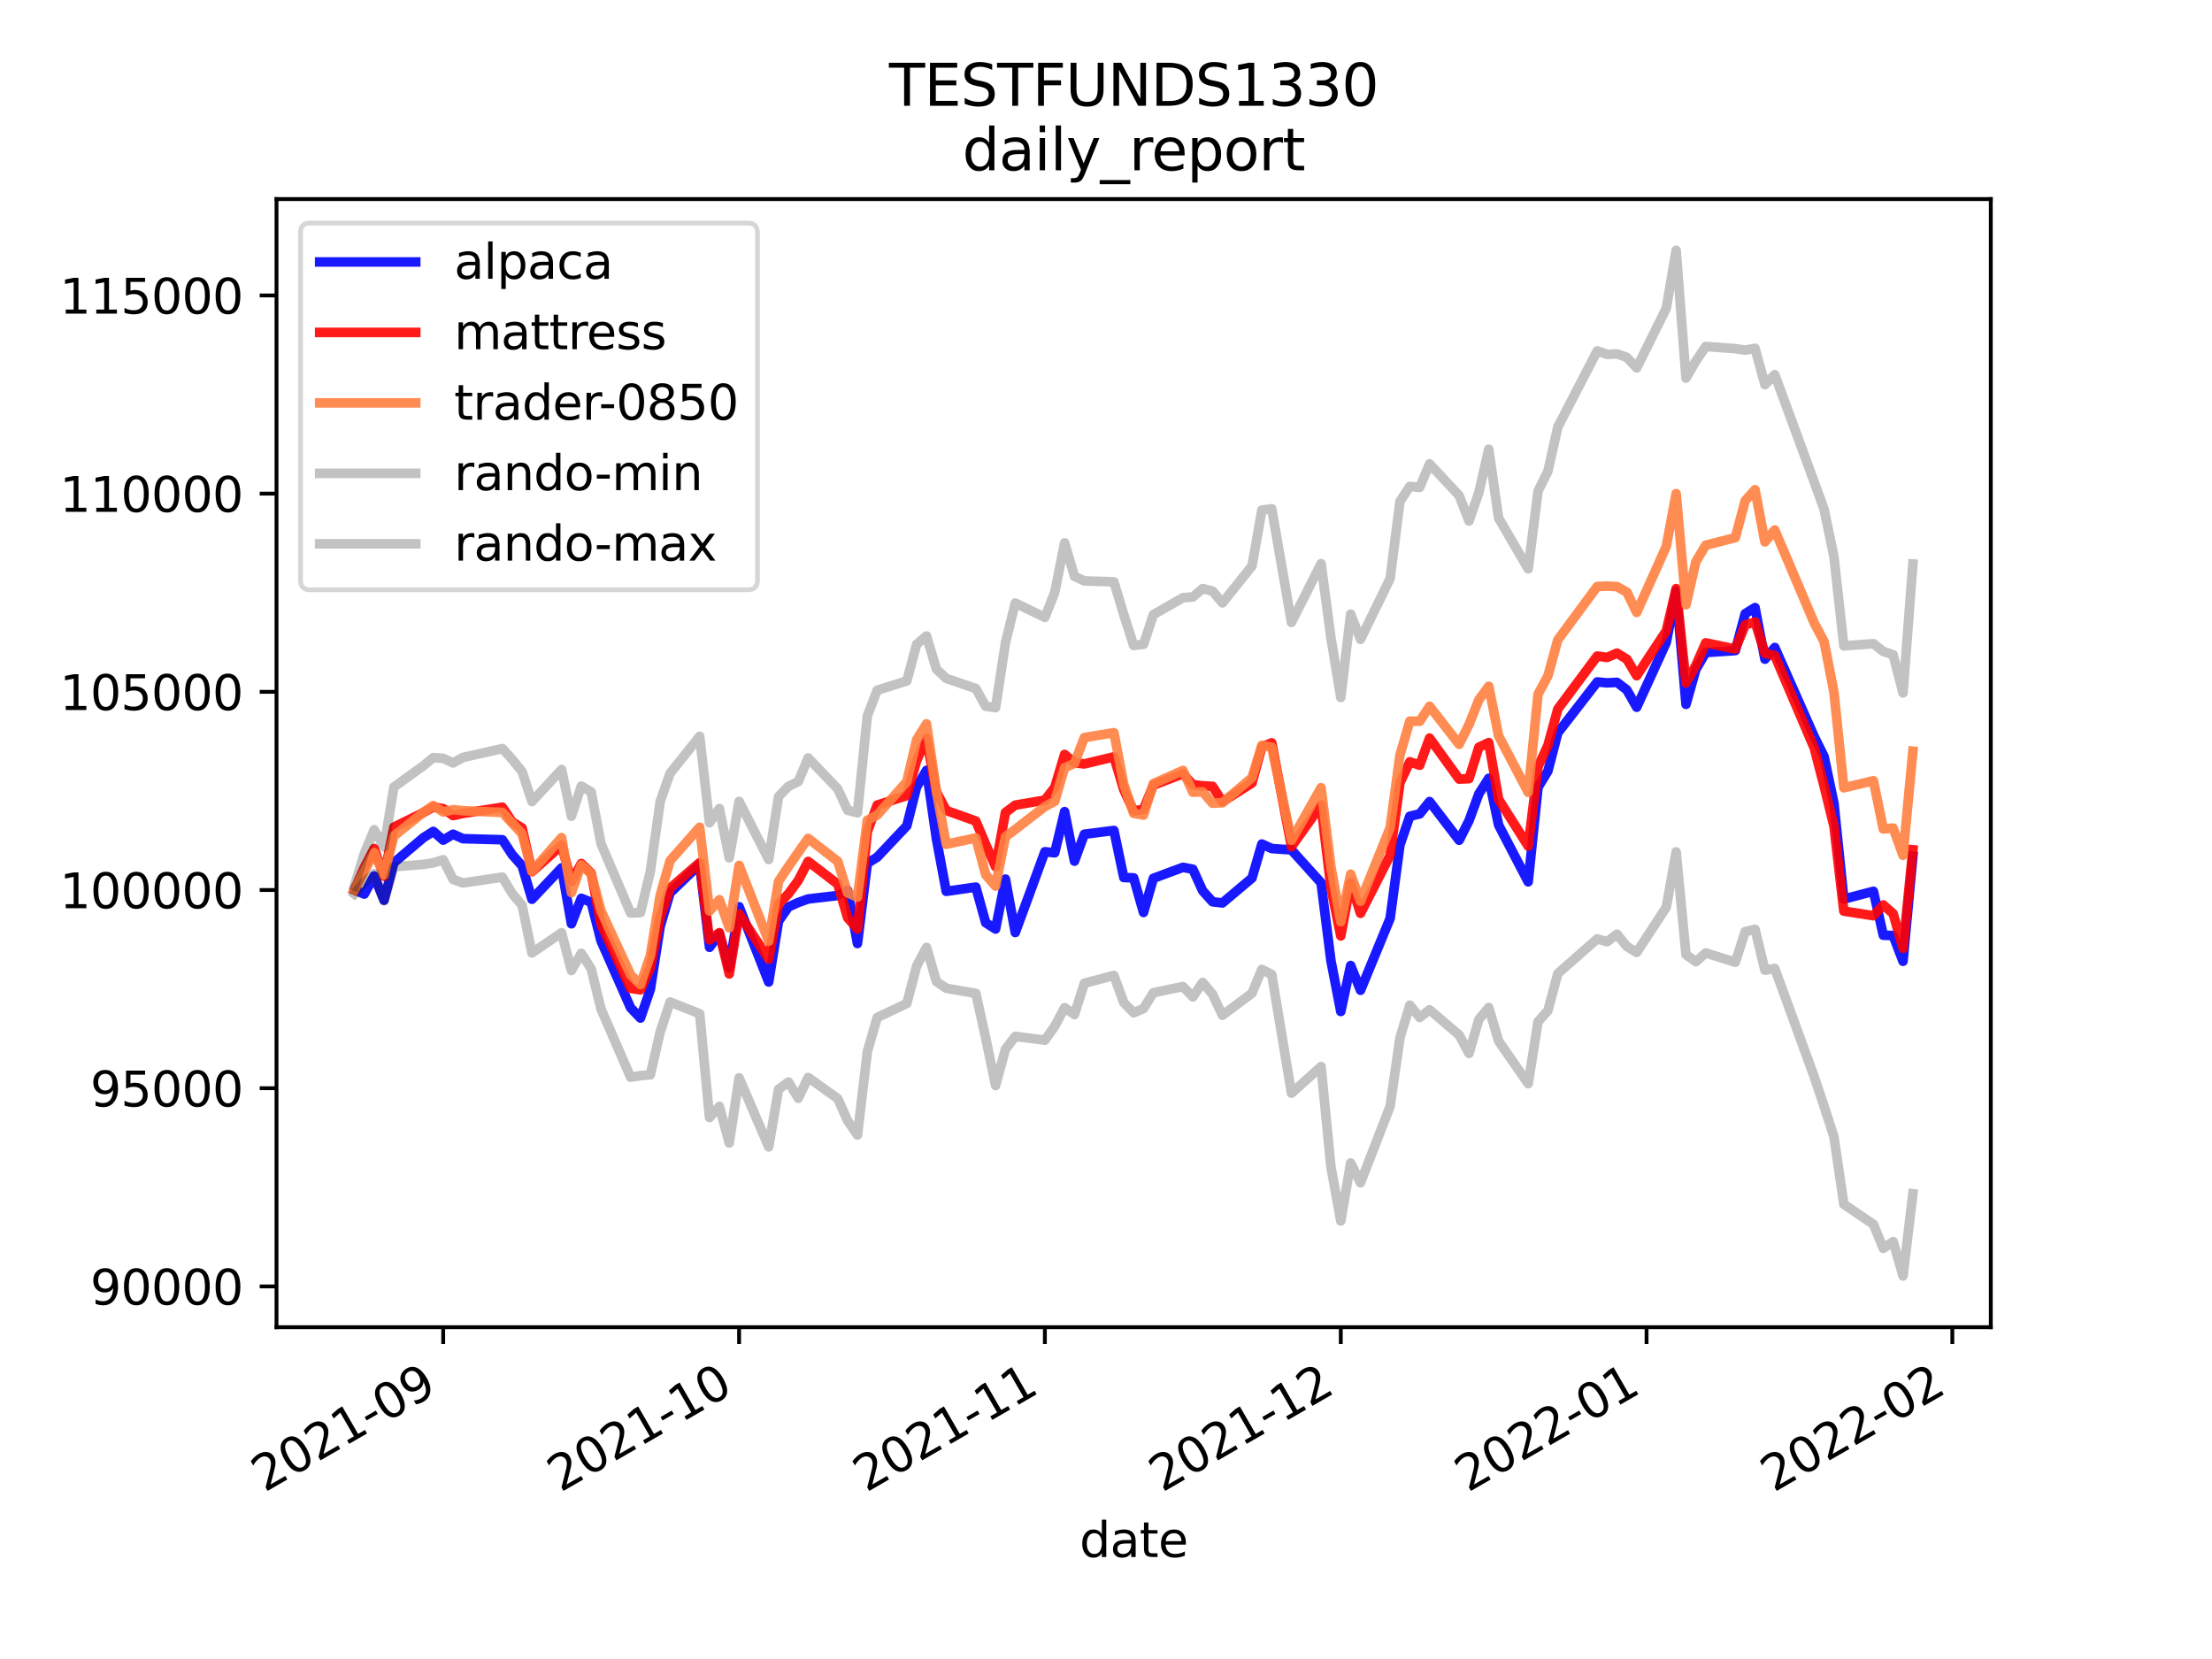 <?xml version="1.0" encoding="utf-8" standalone="no"?>
<!DOCTYPE svg PUBLIC "-//W3C//DTD SVG 1.1//EN"
  "http://www.w3.org/Graphics/SVG/1.1/DTD/svg11.dtd">
<svg height="345.6pt" version="1.1" viewBox="0 0 460.8 345.6" width="460.8pt" xmlns="http://www.w3.org/2000/svg" xmlns:xlink="http://www.w3.org/1999/xlink">
 <defs>
  <style type="text/css">*{stroke-linecap:butt;stroke-linejoin:round;}</style>
 </defs>
 <g id="figure_1">
  <g id="patch_1">
   <path d="M 0 345.6 
L 460.8 345.6 
L 460.8 0 
L 0 0 
z
" style="fill:#ffffff;"/>
  </g>
  <g id="axes_1">
   <g id="patch_2">
    <path d="M 57.6 276.48 
L 414.72 276.48 
L 414.72 41.472 
L 57.6 41.472 
z
" style="fill:#ffffff;"/>
   </g>
   <g id="matplotlib.axis_1">
    <g id="xtick_1">
     <g id="line2d_1">
      <defs>
       <path d="M 0 0 
L 0 3.5 
" id="m3c5101d8c0" style="stroke:#000000;stroke-width:0.8;"/>
      </defs>
      <g>
       <use style="stroke:#000000;stroke-width:0.8;" x="92.326" xlink:href="#m3c5101d8c0" y="276.48"/>
      </g>
     </g>
     <g id="text_1">
      <!-- 2021-09 -->
      <g transform="translate(55.101 310.952)rotate(-30)scale(0.1 -0.1)">
       <defs>
        <path d="M 1228 531 
L 3431 531 
L 3431 0 
L 469 0 
L 469 531 
Q 828 903 1448 1529 
Q 2069 2156 2228 2338 
Q 2531 2678 2651 2914 
Q 2772 3150 2772 3378 
Q 2772 3750 2511 3984 
Q 2250 4219 1831 4219 
Q 1534 4219 1204 4116 
Q 875 4013 500 3803 
L 500 4441 
Q 881 4594 1212 4672 
Q 1544 4750 1819 4750 
Q 2544 4750 2975 4387 
Q 3406 4025 3406 3419 
Q 3406 3131 3298 2873 
Q 3191 2616 2906 2266 
Q 2828 2175 2409 1742 
Q 1991 1309 1228 531 
z
" id="DejaVuSans-32" transform="scale(0.016)"/>
        <path d="M 2034 4250 
Q 1547 4250 1301 3770 
Q 1056 3291 1056 2328 
Q 1056 1369 1301 889 
Q 1547 409 2034 409 
Q 2525 409 2770 889 
Q 3016 1369 3016 2328 
Q 3016 3291 2770 3770 
Q 2525 4250 2034 4250 
z
M 2034 4750 
Q 2819 4750 3233 4129 
Q 3647 3509 3647 2328 
Q 3647 1150 3233 529 
Q 2819 -91 2034 -91 
Q 1250 -91 836 529 
Q 422 1150 422 2328 
Q 422 3509 836 4129 
Q 1250 4750 2034 4750 
z
" id="DejaVuSans-30" transform="scale(0.016)"/>
        <path d="M 794 531 
L 1825 531 
L 1825 4091 
L 703 3866 
L 703 4441 
L 1819 4666 
L 2450 4666 
L 2450 531 
L 3481 531 
L 3481 0 
L 794 0 
L 794 531 
z
" id="DejaVuSans-31" transform="scale(0.016)"/>
        <path d="M 313 2009 
L 1997 2009 
L 1997 1497 
L 313 1497 
L 313 2009 
z
" id="DejaVuSans-2d" transform="scale(0.016)"/>
        <path d="M 703 97 
L 703 672 
Q 941 559 1184 500 
Q 1428 441 1663 441 
Q 2288 441 2617 861 
Q 2947 1281 2994 2138 
Q 2813 1869 2534 1725 
Q 2256 1581 1919 1581 
Q 1219 1581 811 2004 
Q 403 2428 403 3163 
Q 403 3881 828 4315 
Q 1253 4750 1959 4750 
Q 2769 4750 3195 4129 
Q 3622 3509 3622 2328 
Q 3622 1225 3098 567 
Q 2575 -91 1691 -91 
Q 1453 -91 1209 -44 
Q 966 3 703 97 
z
M 1959 2075 
Q 2384 2075 2632 2365 
Q 2881 2656 2881 3163 
Q 2881 3666 2632 3958 
Q 2384 4250 1959 4250 
Q 1534 4250 1286 3958 
Q 1038 3666 1038 3163 
Q 1038 2656 1286 2365 
Q 1534 2075 1959 2075 
z
" id="DejaVuSans-39" transform="scale(0.016)"/>
       </defs>
       <use xlink:href="#DejaVuSans-32"/>
       <use x="63.623" xlink:href="#DejaVuSans-30"/>
       <use x="127.246" xlink:href="#DejaVuSans-32"/>
       <use x="190.869" xlink:href="#DejaVuSans-31"/>
       <use x="254.492" xlink:href="#DejaVuSans-2d"/>
       <use x="290.576" xlink:href="#DejaVuSans-30"/>
       <use x="354.199" xlink:href="#DejaVuSans-39"/>
      </g>
     </g>
    </g>
    <g id="xtick_2">
     <g id="line2d_2">
      <g>
       <use style="stroke:#000000;stroke-width:0.8;" x="153.969" xlink:href="#m3c5101d8c0" y="276.48"/>
      </g>
     </g>
     <g id="text_2">
      <!-- 2021-10 -->
      <g transform="translate(116.744 310.952)rotate(-30)scale(0.1 -0.1)">
       <use xlink:href="#DejaVuSans-32"/>
       <use x="63.623" xlink:href="#DejaVuSans-30"/>
       <use x="127.246" xlink:href="#DejaVuSans-32"/>
       <use x="190.869" xlink:href="#DejaVuSans-31"/>
       <use x="254.492" xlink:href="#DejaVuSans-2d"/>
       <use x="290.576" xlink:href="#DejaVuSans-31"/>
       <use x="354.199" xlink:href="#DejaVuSans-30"/>
      </g>
     </g>
    </g>
    <g id="xtick_3">
     <g id="line2d_3">
      <g>
       <use style="stroke:#000000;stroke-width:0.8;" x="217.667" xlink:href="#m3c5101d8c0" y="276.48"/>
      </g>
     </g>
     <g id="text_3">
      <!-- 2021-11 -->
      <g transform="translate(180.442 310.952)rotate(-30)scale(0.1 -0.1)">
       <use xlink:href="#DejaVuSans-32"/>
       <use x="63.623" xlink:href="#DejaVuSans-30"/>
       <use x="127.246" xlink:href="#DejaVuSans-32"/>
       <use x="190.869" xlink:href="#DejaVuSans-31"/>
       <use x="254.492" xlink:href="#DejaVuSans-2d"/>
       <use x="290.576" xlink:href="#DejaVuSans-31"/>
       <use x="354.199" xlink:href="#DejaVuSans-31"/>
      </g>
     </g>
    </g>
    <g id="xtick_4">
     <g id="line2d_4">
      <g>
       <use style="stroke:#000000;stroke-width:0.8;" x="279.31" xlink:href="#m3c5101d8c0" y="276.48"/>
      </g>
     </g>
     <g id="text_4">
      <!-- 2021-12 -->
      <g transform="translate(242.085 310.952)rotate(-30)scale(0.1 -0.1)">
       <use xlink:href="#DejaVuSans-32"/>
       <use x="63.623" xlink:href="#DejaVuSans-30"/>
       <use x="127.246" xlink:href="#DejaVuSans-32"/>
       <use x="190.869" xlink:href="#DejaVuSans-31"/>
       <use x="254.492" xlink:href="#DejaVuSans-2d"/>
       <use x="290.576" xlink:href="#DejaVuSans-31"/>
       <use x="354.199" xlink:href="#DejaVuSans-32"/>
      </g>
     </g>
    </g>
    <g id="xtick_5">
     <g id="line2d_5">
      <g>
       <use style="stroke:#000000;stroke-width:0.8;" x="343.008" xlink:href="#m3c5101d8c0" y="276.48"/>
      </g>
     </g>
     <g id="text_5">
      <!-- 2022-01 -->
      <g transform="translate(305.784 310.952)rotate(-30)scale(0.1 -0.1)">
       <use xlink:href="#DejaVuSans-32"/>
       <use x="63.623" xlink:href="#DejaVuSans-30"/>
       <use x="127.246" xlink:href="#DejaVuSans-32"/>
       <use x="190.869" xlink:href="#DejaVuSans-32"/>
       <use x="254.492" xlink:href="#DejaVuSans-2d"/>
       <use x="290.576" xlink:href="#DejaVuSans-30"/>
       <use x="354.199" xlink:href="#DejaVuSans-31"/>
      </g>
     </g>
    </g>
    <g id="xtick_6">
     <g id="line2d_6">
      <g>
       <use style="stroke:#000000;stroke-width:0.8;" x="406.706" xlink:href="#m3c5101d8c0" y="276.48"/>
      </g>
     </g>
     <g id="text_6">
      <!-- 2022-02 -->
      <g transform="translate(369.482 310.952)rotate(-30)scale(0.1 -0.1)">
       <use xlink:href="#DejaVuSans-32"/>
       <use x="63.623" xlink:href="#DejaVuSans-30"/>
       <use x="127.246" xlink:href="#DejaVuSans-32"/>
       <use x="190.869" xlink:href="#DejaVuSans-32"/>
       <use x="254.492" xlink:href="#DejaVuSans-2d"/>
       <use x="290.576" xlink:href="#DejaVuSans-30"/>
       <use x="354.199" xlink:href="#DejaVuSans-32"/>
      </g>
     </g>
    </g>
    <g id="text_7">
     <!-- date -->
     <g transform="translate(224.885 324.351)scale(0.1 -0.1)">
      <defs>
       <path d="M 2906 2969 
L 2906 4863 
L 3481 4863 
L 3481 0 
L 2906 0 
L 2906 525 
Q 2725 213 2448 61 
Q 2172 -91 1784 -91 
Q 1150 -91 751 415 
Q 353 922 353 1747 
Q 353 2572 751 3078 
Q 1150 3584 1784 3584 
Q 2172 3584 2448 3432 
Q 2725 3281 2906 2969 
z
M 947 1747 
Q 947 1113 1208 752 
Q 1469 391 1925 391 
Q 2381 391 2643 752 
Q 2906 1113 2906 1747 
Q 2906 2381 2643 2742 
Q 2381 3103 1925 3103 
Q 1469 3103 1208 2742 
Q 947 2381 947 1747 
z
" id="DejaVuSans-64" transform="scale(0.016)"/>
       <path d="M 2194 1759 
Q 1497 1759 1228 1600 
Q 959 1441 959 1056 
Q 959 750 1161 570 
Q 1363 391 1709 391 
Q 2188 391 2477 730 
Q 2766 1069 2766 1631 
L 2766 1759 
L 2194 1759 
z
M 3341 1997 
L 3341 0 
L 2766 0 
L 2766 531 
Q 2569 213 2275 61 
Q 1981 -91 1556 -91 
Q 1019 -91 701 211 
Q 384 513 384 1019 
Q 384 1609 779 1909 
Q 1175 2209 1959 2209 
L 2766 2209 
L 2766 2266 
Q 2766 2663 2505 2880 
Q 2244 3097 1772 3097 
Q 1472 3097 1187 3025 
Q 903 2953 641 2809 
L 641 3341 
Q 956 3463 1253 3523 
Q 1550 3584 1831 3584 
Q 2591 3584 2966 3190 
Q 3341 2797 3341 1997 
z
" id="DejaVuSans-61" transform="scale(0.016)"/>
       <path d="M 1172 4494 
L 1172 3500 
L 2356 3500 
L 2356 3053 
L 1172 3053 
L 1172 1153 
Q 1172 725 1289 603 
Q 1406 481 1766 481 
L 2356 481 
L 2356 0 
L 1766 0 
Q 1100 0 847 248 
Q 594 497 594 1153 
L 594 3053 
L 172 3053 
L 172 3500 
L 594 3500 
L 594 4494 
L 1172 4494 
z
" id="DejaVuSans-74" transform="scale(0.016)"/>
       <path d="M 3597 1894 
L 3597 1613 
L 953 1613 
Q 991 1019 1311 708 
Q 1631 397 2203 397 
Q 2534 397 2845 478 
Q 3156 559 3463 722 
L 3463 178 
Q 3153 47 2828 -22 
Q 2503 -91 2169 -91 
Q 1331 -91 842 396 
Q 353 884 353 1716 
Q 353 2575 817 3079 
Q 1281 3584 2069 3584 
Q 2775 3584 3186 3129 
Q 3597 2675 3597 1894 
z
M 3022 2063 
Q 3016 2534 2758 2815 
Q 2500 3097 2075 3097 
Q 1594 3097 1305 2825 
Q 1016 2553 972 2059 
L 3022 2063 
z
" id="DejaVuSans-65" transform="scale(0.016)"/>
      </defs>
      <use xlink:href="#DejaVuSans-64"/>
      <use x="63.477" xlink:href="#DejaVuSans-61"/>
      <use x="124.756" xlink:href="#DejaVuSans-74"/>
      <use x="163.965" xlink:href="#DejaVuSans-65"/>
     </g>
    </g>
   </g>
   <g id="matplotlib.axis_2">
    <g id="ytick_1">
     <g id="line2d_7">
      <defs>
       <path d="M 0 0 
L -3.5 0 
" id="m975bf3af3e" style="stroke:#000000;stroke-width:0.8;"/>
      </defs>
      <g>
       <use style="stroke:#000000;stroke-width:0.8;" x="57.6" xlink:href="#m975bf3af3e" y="267.978"/>
      </g>
     </g>
     <g id="text_8">
      <!-- 90000 -->
      <g transform="translate(18.788 271.777)scale(0.1 -0.1)">
       <use xlink:href="#DejaVuSans-39"/>
       <use x="63.623" xlink:href="#DejaVuSans-30"/>
       <use x="127.246" xlink:href="#DejaVuSans-30"/>
       <use x="190.869" xlink:href="#DejaVuSans-30"/>
       <use x="254.492" xlink:href="#DejaVuSans-30"/>
      </g>
     </g>
    </g>
    <g id="ytick_2">
     <g id="line2d_8">
      <g>
       <use style="stroke:#000000;stroke-width:0.8;" x="57.6" xlink:href="#m975bf3af3e" y="226.691"/>
      </g>
     </g>
     <g id="text_9">
      <!-- 95000 -->
      <g transform="translate(18.788 230.49)scale(0.1 -0.1)">
       <defs>
        <path d="M 691 4666 
L 3169 4666 
L 3169 4134 
L 1269 4134 
L 1269 2991 
Q 1406 3038 1543 3061 
Q 1681 3084 1819 3084 
Q 2600 3084 3056 2656 
Q 3513 2228 3513 1497 
Q 3513 744 3044 326 
Q 2575 -91 1722 -91 
Q 1428 -91 1123 -41 
Q 819 9 494 109 
L 494 744 
Q 775 591 1075 516 
Q 1375 441 1709 441 
Q 2250 441 2565 725 
Q 2881 1009 2881 1497 
Q 2881 1984 2565 2268 
Q 2250 2553 1709 2553 
Q 1456 2553 1204 2497 
Q 953 2441 691 2322 
L 691 4666 
z
" id="DejaVuSans-35" transform="scale(0.016)"/>
       </defs>
       <use xlink:href="#DejaVuSans-39"/>
       <use x="63.623" xlink:href="#DejaVuSans-35"/>
       <use x="127.246" xlink:href="#DejaVuSans-30"/>
       <use x="190.869" xlink:href="#DejaVuSans-30"/>
       <use x="254.492" xlink:href="#DejaVuSans-30"/>
      </g>
     </g>
    </g>
    <g id="ytick_3">
     <g id="line2d_9">
      <g>
       <use style="stroke:#000000;stroke-width:0.8;" x="57.6" xlink:href="#m975bf3af3e" y="185.404"/>
      </g>
     </g>
     <g id="text_10">
      <!-- 100000 -->
      <g transform="translate(12.425 189.203)scale(0.1 -0.1)">
       <use xlink:href="#DejaVuSans-31"/>
       <use x="63.623" xlink:href="#DejaVuSans-30"/>
       <use x="127.246" xlink:href="#DejaVuSans-30"/>
       <use x="190.869" xlink:href="#DejaVuSans-30"/>
       <use x="254.492" xlink:href="#DejaVuSans-30"/>
       <use x="318.115" xlink:href="#DejaVuSans-30"/>
      </g>
     </g>
    </g>
    <g id="ytick_4">
     <g id="line2d_10">
      <g>
       <use style="stroke:#000000;stroke-width:0.8;" x="57.6" xlink:href="#m975bf3af3e" y="144.116"/>
      </g>
     </g>
     <g id="text_11">
      <!-- 105000 -->
      <g transform="translate(12.425 147.916)scale(0.1 -0.1)">
       <use xlink:href="#DejaVuSans-31"/>
       <use x="63.623" xlink:href="#DejaVuSans-30"/>
       <use x="127.246" xlink:href="#DejaVuSans-35"/>
       <use x="190.869" xlink:href="#DejaVuSans-30"/>
       <use x="254.492" xlink:href="#DejaVuSans-30"/>
       <use x="318.115" xlink:href="#DejaVuSans-30"/>
      </g>
     </g>
    </g>
    <g id="ytick_5">
     <g id="line2d_11">
      <g>
       <use style="stroke:#000000;stroke-width:0.8;" x="57.6" xlink:href="#m975bf3af3e" y="102.829"/>
      </g>
     </g>
     <g id="text_12">
      <!-- 110000 -->
      <g transform="translate(12.425 106.628)scale(0.1 -0.1)">
       <use xlink:href="#DejaVuSans-31"/>
       <use x="63.623" xlink:href="#DejaVuSans-31"/>
       <use x="127.246" xlink:href="#DejaVuSans-30"/>
       <use x="190.869" xlink:href="#DejaVuSans-30"/>
       <use x="254.492" xlink:href="#DejaVuSans-30"/>
       <use x="318.115" xlink:href="#DejaVuSans-30"/>
      </g>
     </g>
    </g>
    <g id="ytick_6">
     <g id="line2d_12">
      <g>
       <use style="stroke:#000000;stroke-width:0.8;" x="57.6" xlink:href="#m975bf3af3e" y="61.542"/>
      </g>
     </g>
     <g id="text_13">
      <!-- 115000 -->
      <g transform="translate(12.425 65.341)scale(0.1 -0.1)">
       <use xlink:href="#DejaVuSans-31"/>
       <use x="63.623" xlink:href="#DejaVuSans-31"/>
       <use x="127.246" xlink:href="#DejaVuSans-35"/>
       <use x="190.869" xlink:href="#DejaVuSans-30"/>
       <use x="254.492" xlink:href="#DejaVuSans-30"/>
       <use x="318.115" xlink:href="#DejaVuSans-30"/>
      </g>
     </g>
    </g>
   </g>
   <g id="line2d_13">
    <path clip-path="url(#p8b0f000ffd)" d="M 73.833 185.404 
L 75.888 186.251 
L 77.942 182.476 
L 79.997 187.533 
L 82.052 179.719 
L 88.216 174.489 
L 90.271 173.194 
L 92.326 175.015 
L 94.38 173.783 
L 96.435 174.712 
L 104.654 174.934 
L 106.709 178.061 
L 108.764 180.377 
L 110.819 187.33 
L 116.983 180.798 
L 119.038 192.438 
L 121.093 187.131 
L 123.147 187.962 
L 125.202 195.994 
L 131.366 209.939 
L 133.421 212.079 
L 135.476 206.114 
L 137.531 192.993 
L 139.586 186.017 
L 145.75 180.054 
L 147.805 197.345 
L 149.859 194.513 
L 151.914 201.595 
L 153.969 188.887 
L 160.133 204.572 
L 162.188 191.887 
L 164.243 188.936 
L 166.298 188.006 
L 168.352 187.274 
L 174.517 186.554 
L 176.572 185.48 
L 178.626 196.552 
L 180.681 179.847 
L 182.736 178.567 
L 188.9 172.038 
L 190.955 163.939 
L 193.01 160.473 
L 195.064 174.694 
L 197.119 185.68 
L 203.284 184.803 
L 205.338 192.222 
L 207.393 193.532 
L 209.448 183.129 
L 211.503 194.262 
L 217.667 177.439 
L 219.722 177.648 
L 221.777 169.077 
L 223.831 179.392 
L 225.886 173.786 
L 232.05 173.002 
L 234.105 182.802 
L 236.16 182.877 
L 238.215 190.082 
L 240.27 182.971 
L 246.434 180.683 
L 248.489 181.072 
L 250.543 185.584 
L 252.598 187.859 
L 254.653 188.099 
L 260.817 182.91 
L 262.872 175.825 
L 264.927 176.769 
L 269.036 177.054 
L 275.201 183.892 
L 277.256 200.128 
L 279.31 210.713 
L 281.365 201.133 
L 283.42 206.287 
L 289.584 191.325 
L 291.639 176.001 
L 293.694 170.035 
L 295.748 169.553 
L 297.803 166.981 
L 303.968 175.036 
L 306.022 170.954 
L 308.077 165.368 
L 310.132 162.135 
L 312.187 171.874 
L 318.351 183.701 
L 320.406 163.986 
L 322.461 160.626 
L 324.515 152.67 
L 332.734 142.061 
L 334.789 142.258 
L 336.844 142.144 
L 338.899 143.719 
L 340.954 147.333 
L 347.118 133.838 
L 349.173 123.123 
L 351.227 146.733 
L 353.282 139.453 
L 355.337 135.938 
L 361.501 135.526 
L 363.556 127.838 
L 365.611 126.572 
L 367.666 137.319 
L 369.72 134.881 
L 377.94 153.459 
L 379.994 157.606 
L 382.049 167.355 
L 384.104 187.296 
L 390.268 185.676 
L 392.323 194.822 
L 394.378 194.886 
L 396.432 200.252 
L 398.487 178.353 
" style="fill:none;stroke:#0000ff;stroke-linecap:square;stroke-opacity:0.9;stroke-width:2;"/>
   </g>
   <g id="line2d_14">
    <path clip-path="url(#p8b0f000ffd)" d="M 73.833 185.404 
L 75.888 180.749 
L 77.942 176.763 
L 79.997 182.541 
L 82.052 172.308 
L 88.216 169.266 
L 90.271 168.112 
L 92.326 168.454 
L 94.38 169.903 
L 96.435 169.453 
L 104.654 168.147 
L 106.709 171.228 
L 108.764 172.497 
L 110.819 181.593 
L 116.983 176.092 
L 119.038 183.665 
L 121.093 179.886 
L 123.147 181.865 
L 125.202 192.505 
L 131.366 205.906 
L 133.421 206.194 
L 135.476 201.64 
L 137.531 191.044 
L 139.586 185.033 
L 145.75 179.696 
L 147.805 195.794 
L 149.859 194.296 
L 151.914 202.89 
L 153.969 190.38 
L 160.133 199.802 
L 162.188 188.335 
L 164.243 186.203 
L 166.298 183.411 
L 168.352 179.448 
L 174.517 184.178 
L 176.572 191.175 
L 178.626 193.533 
L 180.681 173.259 
L 182.736 167.72 
L 188.9 165.743 
L 190.955 158.418 
L 193.01 153.873 
L 195.064 164.95 
L 197.119 168.837 
L 203.284 171.038 
L 205.338 175.911 
L 207.393 180.559 
L 209.448 169.264 
L 211.503 167.72 
L 217.667 166.673 
L 219.722 164.018 
L 221.777 157.159 
L 223.831 158.916 
L 225.886 159.137 
L 232.05 157.664 
L 234.105 164.525 
L 236.16 168.927 
L 238.215 168.589 
L 240.27 163.555 
L 246.434 161.191 
L 248.489 163.475 
L 250.543 163.704 
L 252.598 163.809 
L 254.653 167.033 
L 260.817 163.106 
L 262.872 155.589 
L 264.927 154.745 
L 269.036 176.376 
L 275.201 167.719 
L 277.256 184.902 
L 279.31 194.967 
L 281.365 183.89 
L 283.42 190.266 
L 289.584 178.186 
L 291.639 163.057 
L 293.694 158.698 
L 295.748 159.413 
L 297.803 153.76 
L 303.968 162.303 
L 306.022 162.212 
L 308.077 155.657 
L 310.132 154.698 
L 312.187 166.513 
L 318.351 176.271 
L 320.406 159.716 
L 322.461 155.269 
L 324.515 147.721 
L 332.734 136.669 
L 334.789 136.958 
L 336.844 136.056 
L 338.899 137.32 
L 340.954 140.76 
L 347.118 131.416 
L 349.173 122.615 
L 351.227 142.256 
L 353.282 138.593 
L 355.337 133.919 
L 361.501 135.205 
L 363.556 130.179 
L 365.611 129.551 
L 367.666 136.086 
L 369.72 136.601 
L 377.94 155.834 
L 379.994 163.763 
L 382.049 172.114 
L 384.104 189.801 
L 390.268 190.762 
L 392.323 188.523 
L 394.378 190.333 
L 396.432 197.552 
L 398.487 177.031 
" style="fill:none;stroke:#ff0000;stroke-linecap:square;stroke-opacity:0.9;stroke-width:2;"/>
   </g>
   <g id="line2d_15">
    <path clip-path="url(#p8b0f000ffd)" d="M 73.833 185.404 
L 75.888 181.47 
L 77.942 177.628 
L 79.997 182.249 
L 82.052 174.179 
L 88.216 169.205 
L 90.271 167.806 
L 92.326 169.151 
L 94.38 168.664 
L 96.435 168.884 
L 104.654 169.249 
L 106.709 171.485 
L 108.764 173.69 
L 110.819 181.519 
L 116.983 174.494 
L 119.038 185.945 
L 121.093 180.166 
L 123.147 182.001 
L 125.202 189.742 
L 131.366 203.079 
L 133.421 205.102 
L 135.476 199.076 
L 137.531 186.524 
L 139.586 179.301 
L 145.75 172.33 
L 147.805 189.779 
L 149.859 187.43 
L 151.914 193.29 
L 153.969 180.283 
L 160.133 196.072 
L 162.188 183.597 
L 164.243 180.518 
L 166.298 177.562 
L 168.352 174.652 
L 174.517 179.434 
L 176.572 185.992 
L 178.626 186.883 
L 180.681 170.869 
L 182.736 169.788 
L 188.9 162.838 
L 190.955 154.098 
L 193.01 150.788 
L 195.064 164.792 
L 197.119 175.873 
L 203.284 174.555 
L 205.338 182.211 
L 207.393 184.587 
L 209.448 174.323 
L 211.503 172.783 
L 217.667 168.026 
L 219.722 166.934 
L 221.777 159.927 
L 223.831 159.027 
L 225.886 153.647 
L 232.05 152.639 
L 234.105 163.408 
L 236.16 169.435 
L 238.215 169.8 
L 240.27 163.247 
L 246.434 160.494 
L 248.489 165.03 
L 250.543 164.951 
L 252.598 167.327 
L 254.653 167.223 
L 260.817 161.988 
L 262.872 155.263 
L 264.927 155.65 
L 269.036 175.037 
L 275.201 164.097 
L 277.256 180.546 
L 279.31 192.007 
L 281.365 182.103 
L 283.42 187.746 
L 289.584 172.441 
L 291.639 157.288 
L 293.694 150.216 
L 295.748 150.261 
L 297.803 147.135 
L 303.968 155.05 
L 306.022 150.937 
L 308.077 145.778 
L 310.132 142.968 
L 312.187 153.302 
L 318.351 165.051 
L 320.406 144.606 
L 322.461 140.805 
L 324.515 133.302 
L 332.734 122.179 
L 334.789 122.094 
L 336.844 122.208 
L 338.899 123.353 
L 340.954 127.582 
L 347.118 113.829 
L 349.173 102.827 
L 351.227 125.974 
L 353.282 117.007 
L 355.337 113.577 
L 361.501 111.999 
L 363.556 104.309 
L 365.611 102.02 
L 367.666 112.888 
L 369.72 110.41 
L 377.94 129.785 
L 379.994 133.664 
L 382.049 144.246 
L 384.104 164.111 
L 390.268 162.643 
L 392.323 172.683 
L 394.378 172.505 
L 396.432 178.185 
L 398.487 156.482 
" style="fill:none;stroke:#ff8040;stroke-linecap:square;stroke-opacity:0.9;stroke-width:2;"/>
   </g>
   <g id="line2d_16">
    <path clip-path="url(#p8b0f000ffd)" d="M 73.833 186.229 
L 75.888 183.81 
L 77.942 181.987 
L 79.997 187.653 
L 82.052 180.565 
L 88.216 180.064 
L 90.271 179.745 
L 92.326 179.105 
L 94.38 183.186 
L 96.435 183.939 
L 104.654 182.722 
L 106.709 186.167 
L 108.764 188.588 
L 110.819 198.505 
L 116.983 194.313 
L 119.038 202.17 
L 121.093 198.584 
L 123.147 201.808 
L 125.202 210.194 
L 131.366 224.404 
L 133.421 224.077 
L 135.476 223.896 
L 137.531 214.983 
L 139.586 208.735 
L 145.75 211.175 
L 147.805 232.8 
L 149.859 230.486 
L 151.914 238.111 
L 153.969 224.536 
L 160.133 238.913 
L 162.188 226.923 
L 164.243 225.402 
L 166.298 228.79 
L 168.352 224.448 
L 174.517 228.852 
L 176.572 233.455 
L 178.626 236.447 
L 180.681 219.095 
L 182.736 211.961 
L 188.9 209.051 
L 190.955 201.255 
L 193.01 197.357 
L 195.064 204.468 
L 197.119 205.865 
L 203.284 206.945 
L 205.338 216.222 
L 207.393 226.132 
L 209.448 218.587 
L 211.503 215.891 
L 217.667 216.686 
L 219.722 213.796 
L 221.777 209.918 
L 223.831 211.348 
L 225.886 204.831 
L 232.05 203.208 
L 234.105 208.86 
L 236.16 210.983 
L 238.215 210.105 
L 240.27 206.792 
L 246.434 205.515 
L 248.489 207.669 
L 250.543 204.651 
L 252.598 207.132 
L 254.653 211.505 
L 260.817 206.898 
L 262.872 201.938 
L 264.927 203.002 
L 269.036 227.738 
L 275.201 222.188 
L 277.256 243.087 
L 279.31 254.354 
L 281.365 242.275 
L 283.42 246.375 
L 289.584 230.477 
L 291.639 216.192 
L 293.694 209.393 
L 295.748 211.953 
L 297.803 210.356 
L 303.968 215.609 
L 306.022 219.448 
L 308.077 212.369 
L 310.132 209.891 
L 312.187 216.879 
L 318.351 225.744 
L 320.406 212.827 
L 322.461 210.528 
L 324.515 202.815 
L 332.734 195.589 
L 334.789 196.18 
L 336.844 194.612 
L 338.899 197.158 
L 340.954 198.4 
L 347.118 188.986 
L 349.173 177.466 
L 351.227 198.868 
L 353.282 200.339 
L 355.337 198.514 
L 361.501 200.449 
L 363.556 194.069 
L 365.611 193.597 
L 367.666 202.102 
L 369.72 201.761 
L 377.94 224.335 
L 379.994 230.463 
L 382.049 236.823 
L 384.104 250.866 
L 390.268 255.048 
L 392.323 260.051 
L 394.378 258.644 
L 396.432 265.798 
L 398.487 248.685 
" style="fill:none;stroke:#0d0d0d;stroke-linecap:square;stroke-opacity:0.25;stroke-width:2;"/>
   </g>
   <g id="line2d_17">
    <path clip-path="url(#p8b0f000ffd)" d="M 73.833 184.578 
L 75.888 177.82 
L 77.942 172.847 
L 79.997 176.464 
L 82.052 163.956 
L 88.216 159.509 
L 90.271 157.828 
L 92.326 157.977 
L 94.38 158.929 
L 96.435 157.792 
L 104.654 155.943 
L 106.709 158.206 
L 108.764 160.729 
L 110.819 166.987 
L 116.983 160.298 
L 119.038 170.038 
L 121.093 163.76 
L 123.147 164.958 
L 125.202 175.757 
L 131.366 190.188 
L 133.421 190.103 
L 135.476 181.543 
L 137.531 166.958 
L 139.586 161.111 
L 145.75 153.393 
L 147.805 171.407 
L 149.859 168.435 
L 151.914 178.696 
L 153.969 166.946 
L 160.133 179.054 
L 162.188 165.95 
L 164.243 163.815 
L 166.298 162.822 
L 168.352 157.892 
L 174.517 164.34 
L 176.572 168.784 
L 178.626 169.317 
L 180.681 149.123 
L 182.736 143.784 
L 188.9 141.847 
L 190.955 134.216 
L 193.01 132.488 
L 195.064 139.391 
L 197.119 141.323 
L 203.284 143.438 
L 205.338 147.132 
L 207.393 147.414 
L 209.448 133.932 
L 211.503 125.622 
L 217.667 128.606 
L 219.722 123.414 
L 221.777 113.091 
L 223.831 120.054 
L 225.886 121.012 
L 232.05 121.205 
L 234.105 128.042 
L 236.16 134.458 
L 238.215 134.231 
L 240.27 128.044 
L 246.434 124.511 
L 248.489 124.355 
L 250.543 122.606 
L 252.598 123.149 
L 254.653 125.591 
L 260.817 117.899 
L 262.872 106.271 
L 264.927 105.979 
L 269.036 129.658 
L 275.201 117.417 
L 277.256 132.848 
L 279.31 145.299 
L 281.365 127.936 
L 283.42 133.19 
L 289.584 120.525 
L 291.639 104.432 
L 293.694 101.322 
L 295.748 101.54 
L 297.803 96.628 
L 303.968 103.241 
L 306.022 108.539 
L 308.077 102.586 
L 310.132 93.578 
L 312.187 107.931 
L 318.351 118.491 
L 320.406 102.295 
L 322.461 98.158 
L 324.515 88.966 
L 332.734 73.099 
L 334.789 73.827 
L 336.844 73.718 
L 338.899 74.439 
L 340.954 76.64 
L 347.118 64.217 
L 349.173 52.154 
L 351.227 78.766 
L 353.282 75.223 
L 355.337 72.179 
L 361.501 72.629 
L 363.556 72.94 
L 365.611 72.563 
L 367.666 80.137 
L 369.72 78.049 
L 377.94 100.435 
L 379.994 106.101 
L 382.049 115.997 
L 384.104 134.548 
L 390.268 134.092 
L 392.323 135.713 
L 394.378 136.405 
L 396.432 144.345 
L 398.487 117.489 
" style="fill:none;stroke:#0d0d0d;stroke-linecap:square;stroke-opacity:0.25;stroke-width:2;"/>
   </g>
   <g id="patch_3">
    <path d="M 57.6 276.48 
L 57.6 41.472 
" style="fill:none;stroke:#000000;stroke-linecap:square;stroke-linejoin:miter;stroke-width:0.8;"/>
   </g>
   <g id="patch_4">
    <path d="M 414.72 276.48 
L 414.72 41.472 
" style="fill:none;stroke:#000000;stroke-linecap:square;stroke-linejoin:miter;stroke-width:0.8;"/>
   </g>
   <g id="patch_5">
    <path d="M 57.6 276.48 
L 414.72 276.48 
" style="fill:none;stroke:#000000;stroke-linecap:square;stroke-linejoin:miter;stroke-width:0.8;"/>
   </g>
   <g id="patch_6">
    <path d="M 57.6 41.472 
L 414.72 41.472 
" style="fill:none;stroke:#000000;stroke-linecap:square;stroke-linejoin:miter;stroke-width:0.8;"/>
   </g>
   <g id="text_14">
    <!-- TESTFUNDS1330 -->
    <g transform="translate(185.2 22.035)scale(0.12 -0.12)">
     <defs>
      <path d="M -19 4666 
L 3928 4666 
L 3928 4134 
L 2272 4134 
L 2272 0 
L 1638 0 
L 1638 4134 
L -19 4134 
L -19 4666 
z
" id="DejaVuSans-54" transform="scale(0.016)"/>
      <path d="M 628 4666 
L 3578 4666 
L 3578 4134 
L 1259 4134 
L 1259 2753 
L 3481 2753 
L 3481 2222 
L 1259 2222 
L 1259 531 
L 3634 531 
L 3634 0 
L 628 0 
L 628 4666 
z
" id="DejaVuSans-45" transform="scale(0.016)"/>
      <path d="M 3425 4513 
L 3425 3897 
Q 3066 4069 2747 4153 
Q 2428 4238 2131 4238 
Q 1616 4238 1336 4038 
Q 1056 3838 1056 3469 
Q 1056 3159 1242 3001 
Q 1428 2844 1947 2747 
L 2328 2669 
Q 3034 2534 3370 2195 
Q 3706 1856 3706 1288 
Q 3706 609 3251 259 
Q 2797 -91 1919 -91 
Q 1588 -91 1214 -16 
Q 841 59 441 206 
L 441 856 
Q 825 641 1194 531 
Q 1563 422 1919 422 
Q 2459 422 2753 634 
Q 3047 847 3047 1241 
Q 3047 1584 2836 1778 
Q 2625 1972 2144 2069 
L 1759 2144 
Q 1053 2284 737 2584 
Q 422 2884 422 3419 
Q 422 4038 858 4394 
Q 1294 4750 2059 4750 
Q 2388 4750 2728 4690 
Q 3069 4631 3425 4513 
z
" id="DejaVuSans-53" transform="scale(0.016)"/>
      <path d="M 628 4666 
L 3309 4666 
L 3309 4134 
L 1259 4134 
L 1259 2759 
L 3109 2759 
L 3109 2228 
L 1259 2228 
L 1259 0 
L 628 0 
L 628 4666 
z
" id="DejaVuSans-46" transform="scale(0.016)"/>
      <path d="M 556 4666 
L 1191 4666 
L 1191 1831 
Q 1191 1081 1462 751 
Q 1734 422 2344 422 
Q 2950 422 3222 751 
Q 3494 1081 3494 1831 
L 3494 4666 
L 4128 4666 
L 4128 1753 
Q 4128 841 3676 375 
Q 3225 -91 2344 -91 
Q 1459 -91 1007 375 
Q 556 841 556 1753 
L 556 4666 
z
" id="DejaVuSans-55" transform="scale(0.016)"/>
      <path d="M 628 4666 
L 1478 4666 
L 3547 763 
L 3547 4666 
L 4159 4666 
L 4159 0 
L 3309 0 
L 1241 3903 
L 1241 0 
L 628 0 
L 628 4666 
z
" id="DejaVuSans-4e" transform="scale(0.016)"/>
      <path d="M 1259 4147 
L 1259 519 
L 2022 519 
Q 2988 519 3436 956 
Q 3884 1394 3884 2338 
Q 3884 3275 3436 3711 
Q 2988 4147 2022 4147 
L 1259 4147 
z
M 628 4666 
L 1925 4666 
Q 3281 4666 3915 4102 
Q 4550 3538 4550 2338 
Q 4550 1131 3912 565 
Q 3275 0 1925 0 
L 628 0 
L 628 4666 
z
" id="DejaVuSans-44" transform="scale(0.016)"/>
      <path d="M 2597 2516 
Q 3050 2419 3304 2112 
Q 3559 1806 3559 1356 
Q 3559 666 3084 287 
Q 2609 -91 1734 -91 
Q 1441 -91 1130 -33 
Q 819 25 488 141 
L 488 750 
Q 750 597 1062 519 
Q 1375 441 1716 441 
Q 2309 441 2620 675 
Q 2931 909 2931 1356 
Q 2931 1769 2642 2001 
Q 2353 2234 1838 2234 
L 1294 2234 
L 1294 2753 
L 1863 2753 
Q 2328 2753 2575 2939 
Q 2822 3125 2822 3475 
Q 2822 3834 2567 4026 
Q 2313 4219 1838 4219 
Q 1578 4219 1281 4162 
Q 984 4106 628 3988 
L 628 4550 
Q 988 4650 1302 4700 
Q 1616 4750 1894 4750 
Q 2613 4750 3031 4423 
Q 3450 4097 3450 3541 
Q 3450 3153 3228 2886 
Q 3006 2619 2597 2516 
z
" id="DejaVuSans-33" transform="scale(0.016)"/>
     </defs>
     <use xlink:href="#DejaVuSans-54"/>
     <use x="61.084" xlink:href="#DejaVuSans-45"/>
     <use x="124.268" xlink:href="#DejaVuSans-53"/>
     <use x="187.744" xlink:href="#DejaVuSans-54"/>
     <use x="248.828" xlink:href="#DejaVuSans-46"/>
     <use x="306.348" xlink:href="#DejaVuSans-55"/>
     <use x="379.541" xlink:href="#DejaVuSans-4e"/>
     <use x="454.346" xlink:href="#DejaVuSans-44"/>
     <use x="531.348" xlink:href="#DejaVuSans-53"/>
     <use x="594.824" xlink:href="#DejaVuSans-31"/>
     <use x="658.447" xlink:href="#DejaVuSans-33"/>
     <use x="722.07" xlink:href="#DejaVuSans-33"/>
     <use x="785.693" xlink:href="#DejaVuSans-30"/>
    </g>
    <!-- daily_report -->
    <g transform="translate(200.467 35.472)scale(0.12 -0.12)">
     <defs>
      <path d="M 603 3500 
L 1178 3500 
L 1178 0 
L 603 0 
L 603 3500 
z
M 603 4863 
L 1178 4863 
L 1178 4134 
L 603 4134 
L 603 4863 
z
" id="DejaVuSans-69" transform="scale(0.016)"/>
      <path d="M 603 4863 
L 1178 4863 
L 1178 0 
L 603 0 
L 603 4863 
z
" id="DejaVuSans-6c" transform="scale(0.016)"/>
      <path d="M 2059 -325 
Q 1816 -950 1584 -1140 
Q 1353 -1331 966 -1331 
L 506 -1331 
L 506 -850 
L 844 -850 
Q 1081 -850 1212 -737 
Q 1344 -625 1503 -206 
L 1606 56 
L 191 3500 
L 800 3500 
L 1894 763 
L 2988 3500 
L 3597 3500 
L 2059 -325 
z
" id="DejaVuSans-79" transform="scale(0.016)"/>
      <path d="M 3263 -1063 
L 3263 -1509 
L -63 -1509 
L -63 -1063 
L 3263 -1063 
z
" id="DejaVuSans-5f" transform="scale(0.016)"/>
      <path d="M 2631 2963 
Q 2534 3019 2420 3045 
Q 2306 3072 2169 3072 
Q 1681 3072 1420 2755 
Q 1159 2438 1159 1844 
L 1159 0 
L 581 0 
L 581 3500 
L 1159 3500 
L 1159 2956 
Q 1341 3275 1631 3429 
Q 1922 3584 2338 3584 
Q 2397 3584 2469 3576 
Q 2541 3569 2628 3553 
L 2631 2963 
z
" id="DejaVuSans-72" transform="scale(0.016)"/>
      <path d="M 1159 525 
L 1159 -1331 
L 581 -1331 
L 581 3500 
L 1159 3500 
L 1159 2969 
Q 1341 3281 1617 3432 
Q 1894 3584 2278 3584 
Q 2916 3584 3314 3078 
Q 3713 2572 3713 1747 
Q 3713 922 3314 415 
Q 2916 -91 2278 -91 
Q 1894 -91 1617 61 
Q 1341 213 1159 525 
z
M 3116 1747 
Q 3116 2381 2855 2742 
Q 2594 3103 2138 3103 
Q 1681 3103 1420 2742 
Q 1159 2381 1159 1747 
Q 1159 1113 1420 752 
Q 1681 391 2138 391 
Q 2594 391 2855 752 
Q 3116 1113 3116 1747 
z
" id="DejaVuSans-70" transform="scale(0.016)"/>
      <path d="M 1959 3097 
Q 1497 3097 1228 2736 
Q 959 2375 959 1747 
Q 959 1119 1226 758 
Q 1494 397 1959 397 
Q 2419 397 2687 759 
Q 2956 1122 2956 1747 
Q 2956 2369 2687 2733 
Q 2419 3097 1959 3097 
z
M 1959 3584 
Q 2709 3584 3137 3096 
Q 3566 2609 3566 1747 
Q 3566 888 3137 398 
Q 2709 -91 1959 -91 
Q 1206 -91 779 398 
Q 353 888 353 1747 
Q 353 2609 779 3096 
Q 1206 3584 1959 3584 
z
" id="DejaVuSans-6f" transform="scale(0.016)"/>
     </defs>
     <use xlink:href="#DejaVuSans-64"/>
     <use x="63.477" xlink:href="#DejaVuSans-61"/>
     <use x="124.756" xlink:href="#DejaVuSans-69"/>
     <use x="152.539" xlink:href="#DejaVuSans-6c"/>
     <use x="180.322" xlink:href="#DejaVuSans-79"/>
     <use x="239.502" xlink:href="#DejaVuSans-5f"/>
     <use x="289.502" xlink:href="#DejaVuSans-72"/>
     <use x="328.365" xlink:href="#DejaVuSans-65"/>
     <use x="389.889" xlink:href="#DejaVuSans-70"/>
     <use x="453.365" xlink:href="#DejaVuSans-6f"/>
     <use x="514.547" xlink:href="#DejaVuSans-72"/>
     <use x="555.66" xlink:href="#DejaVuSans-74"/>
    </g>
   </g>
   <g id="legend_1">
    <g id="patch_7">
     <path d="M 64.6 122.863 
L 155.792 122.863 
Q 157.792 122.863 157.792 120.863 
L 157.792 48.472 
Q 157.792 46.472 155.792 46.472 
L 64.6 46.472 
Q 62.6 46.472 62.6 48.472 
L 62.6 120.863 
Q 62.6 122.863 64.6 122.863 
z
" style="fill:#ffffff;opacity:0.8;stroke:#cccccc;stroke-linejoin:miter;"/>
    </g>
    <g id="line2d_18">
     <path d="M 66.6 54.57 
L 86.6 54.57 
" style="fill:none;stroke:#0000ff;stroke-linecap:square;stroke-opacity:0.9;stroke-width:2;"/>
    </g>
    <g id="line2d_19"/>
    <g id="text_15">
     <!-- alpaca -->
     <g transform="translate(94.6 58.07)scale(0.1 -0.1)">
      <defs>
       <path d="M 3122 3366 
L 3122 2828 
Q 2878 2963 2633 3030 
Q 2388 3097 2138 3097 
Q 1578 3097 1268 2742 
Q 959 2388 959 1747 
Q 959 1106 1268 751 
Q 1578 397 2138 397 
Q 2388 397 2633 464 
Q 2878 531 3122 666 
L 3122 134 
Q 2881 22 2623 -34 
Q 2366 -91 2075 -91 
Q 1284 -91 818 406 
Q 353 903 353 1747 
Q 353 2603 823 3093 
Q 1294 3584 2113 3584 
Q 2378 3584 2631 3529 
Q 2884 3475 3122 3366 
z
" id="DejaVuSans-63" transform="scale(0.016)"/>
      </defs>
      <use xlink:href="#DejaVuSans-61"/>
      <use x="61.279" xlink:href="#DejaVuSans-6c"/>
      <use x="89.062" xlink:href="#DejaVuSans-70"/>
      <use x="152.539" xlink:href="#DejaVuSans-61"/>
      <use x="213.818" xlink:href="#DejaVuSans-63"/>
      <use x="268.799" xlink:href="#DejaVuSans-61"/>
     </g>
    </g>
    <g id="line2d_20">
     <path d="M 66.6 69.249 
L 86.6 69.249 
" style="fill:none;stroke:#ff0000;stroke-linecap:square;stroke-opacity:0.9;stroke-width:2;"/>
    </g>
    <g id="line2d_21"/>
    <g id="text_16">
     <!-- mattress -->
     <g transform="translate(94.6 72.749)scale(0.1 -0.1)">
      <defs>
       <path d="M 3328 2828 
Q 3544 3216 3844 3400 
Q 4144 3584 4550 3584 
Q 5097 3584 5394 3201 
Q 5691 2819 5691 2113 
L 5691 0 
L 5113 0 
L 5113 2094 
Q 5113 2597 4934 2840 
Q 4756 3084 4391 3084 
Q 3944 3084 3684 2787 
Q 3425 2491 3425 1978 
L 3425 0 
L 2847 0 
L 2847 2094 
Q 2847 2600 2669 2842 
Q 2491 3084 2119 3084 
Q 1678 3084 1418 2786 
Q 1159 2488 1159 1978 
L 1159 0 
L 581 0 
L 581 3500 
L 1159 3500 
L 1159 2956 
Q 1356 3278 1631 3431 
Q 1906 3584 2284 3584 
Q 2666 3584 2933 3390 
Q 3200 3197 3328 2828 
z
" id="DejaVuSans-6d" transform="scale(0.016)"/>
       <path d="M 2834 3397 
L 2834 2853 
Q 2591 2978 2328 3040 
Q 2066 3103 1784 3103 
Q 1356 3103 1142 2972 
Q 928 2841 928 2578 
Q 928 2378 1081 2264 
Q 1234 2150 1697 2047 
L 1894 2003 
Q 2506 1872 2764 1633 
Q 3022 1394 3022 966 
Q 3022 478 2636 193 
Q 2250 -91 1575 -91 
Q 1294 -91 989 -36 
Q 684 19 347 128 
L 347 722 
Q 666 556 975 473 
Q 1284 391 1588 391 
Q 1994 391 2212 530 
Q 2431 669 2431 922 
Q 2431 1156 2273 1281 
Q 2116 1406 1581 1522 
L 1381 1569 
Q 847 1681 609 1914 
Q 372 2147 372 2553 
Q 372 3047 722 3315 
Q 1072 3584 1716 3584 
Q 2034 3584 2315 3537 
Q 2597 3491 2834 3397 
z
" id="DejaVuSans-73" transform="scale(0.016)"/>
      </defs>
      <use xlink:href="#DejaVuSans-6d"/>
      <use x="97.412" xlink:href="#DejaVuSans-61"/>
      <use x="158.691" xlink:href="#DejaVuSans-74"/>
      <use x="197.9" xlink:href="#DejaVuSans-74"/>
      <use x="237.109" xlink:href="#DejaVuSans-72"/>
      <use x="275.973" xlink:href="#DejaVuSans-65"/>
      <use x="337.496" xlink:href="#DejaVuSans-73"/>
      <use x="389.596" xlink:href="#DejaVuSans-73"/>
     </g>
    </g>
    <g id="line2d_22">
     <path d="M 66.6 83.927 
L 86.6 83.927 
" style="fill:none;stroke:#ff8040;stroke-linecap:square;stroke-opacity:0.9;stroke-width:2;"/>
    </g>
    <g id="line2d_23"/>
    <g id="text_17">
     <!-- trader-0850 -->
     <g transform="translate(94.6 87.427)scale(0.1 -0.1)">
      <defs>
       <path d="M 2034 2216 
Q 1584 2216 1326 1975 
Q 1069 1734 1069 1313 
Q 1069 891 1326 650 
Q 1584 409 2034 409 
Q 2484 409 2743 651 
Q 3003 894 3003 1313 
Q 3003 1734 2745 1975 
Q 2488 2216 2034 2216 
z
M 1403 2484 
Q 997 2584 770 2862 
Q 544 3141 544 3541 
Q 544 4100 942 4425 
Q 1341 4750 2034 4750 
Q 2731 4750 3128 4425 
Q 3525 4100 3525 3541 
Q 3525 3141 3298 2862 
Q 3072 2584 2669 2484 
Q 3125 2378 3379 2068 
Q 3634 1759 3634 1313 
Q 3634 634 3220 271 
Q 2806 -91 2034 -91 
Q 1263 -91 848 271 
Q 434 634 434 1313 
Q 434 1759 690 2068 
Q 947 2378 1403 2484 
z
M 1172 3481 
Q 1172 3119 1398 2916 
Q 1625 2713 2034 2713 
Q 2441 2713 2670 2916 
Q 2900 3119 2900 3481 
Q 2900 3844 2670 4047 
Q 2441 4250 2034 4250 
Q 1625 4250 1398 4047 
Q 1172 3844 1172 3481 
z
" id="DejaVuSans-38" transform="scale(0.016)"/>
      </defs>
      <use xlink:href="#DejaVuSans-74"/>
      <use x="39.209" xlink:href="#DejaVuSans-72"/>
      <use x="80.322" xlink:href="#DejaVuSans-61"/>
      <use x="141.602" xlink:href="#DejaVuSans-64"/>
      <use x="205.078" xlink:href="#DejaVuSans-65"/>
      <use x="266.602" xlink:href="#DejaVuSans-72"/>
      <use x="301.34" xlink:href="#DejaVuSans-2d"/>
      <use x="337.424" xlink:href="#DejaVuSans-30"/>
      <use x="401.047" xlink:href="#DejaVuSans-38"/>
      <use x="464.67" xlink:href="#DejaVuSans-35"/>
      <use x="528.293" xlink:href="#DejaVuSans-30"/>
     </g>
    </g>
    <g id="line2d_24">
     <path d="M 66.6 98.605 
L 86.6 98.605 
" style="fill:none;stroke:#0d0d0d;stroke-linecap:square;stroke-opacity:0.25;stroke-width:2;"/>
    </g>
    <g id="line2d_25"/>
    <g id="text_18">
     <!-- rando-min -->
     <g transform="translate(94.6 102.105)scale(0.1 -0.1)">
      <defs>
       <path d="M 3513 2113 
L 3513 0 
L 2938 0 
L 2938 2094 
Q 2938 2591 2744 2837 
Q 2550 3084 2163 3084 
Q 1697 3084 1428 2787 
Q 1159 2491 1159 1978 
L 1159 0 
L 581 0 
L 581 3500 
L 1159 3500 
L 1159 2956 
Q 1366 3272 1645 3428 
Q 1925 3584 2291 3584 
Q 2894 3584 3203 3211 
Q 3513 2838 3513 2113 
z
" id="DejaVuSans-6e" transform="scale(0.016)"/>
      </defs>
      <use xlink:href="#DejaVuSans-72"/>
      <use x="41.113" xlink:href="#DejaVuSans-61"/>
      <use x="102.393" xlink:href="#DejaVuSans-6e"/>
      <use x="165.771" xlink:href="#DejaVuSans-64"/>
      <use x="229.248" xlink:href="#DejaVuSans-6f"/>
      <use x="292.305" xlink:href="#DejaVuSans-2d"/>
      <use x="328.389" xlink:href="#DejaVuSans-6d"/>
      <use x="425.801" xlink:href="#DejaVuSans-69"/>
      <use x="453.584" xlink:href="#DejaVuSans-6e"/>
     </g>
    </g>
    <g id="line2d_26">
     <path d="M 66.6 113.283 
L 86.6 113.283 
" style="fill:none;stroke:#0d0d0d;stroke-linecap:square;stroke-opacity:0.25;stroke-width:2;"/>
    </g>
    <g id="line2d_27"/>
    <g id="text_19">
     <!-- rando-max -->
     <g transform="translate(94.6 116.783)scale(0.1 -0.1)">
      <defs>
       <path d="M 3513 3500 
L 2247 1797 
L 3578 0 
L 2900 0 
L 1881 1375 
L 863 0 
L 184 0 
L 1544 1831 
L 300 3500 
L 978 3500 
L 1906 2253 
L 2834 3500 
L 3513 3500 
z
" id="DejaVuSans-78" transform="scale(0.016)"/>
      </defs>
      <use xlink:href="#DejaVuSans-72"/>
      <use x="41.113" xlink:href="#DejaVuSans-61"/>
      <use x="102.393" xlink:href="#DejaVuSans-6e"/>
      <use x="165.771" xlink:href="#DejaVuSans-64"/>
      <use x="229.248" xlink:href="#DejaVuSans-6f"/>
      <use x="292.305" xlink:href="#DejaVuSans-2d"/>
      <use x="328.389" xlink:href="#DejaVuSans-6d"/>
      <use x="425.801" xlink:href="#DejaVuSans-61"/>
      <use x="487.08" xlink:href="#DejaVuSans-78"/>
     </g>
    </g>
   </g>
  </g>
 </g>
 <defs>
  <clipPath id="p8b0f000ffd">
   <rect height="235.008" width="357.12" x="57.6" y="41.472"/>
  </clipPath>
 </defs>
</svg>
